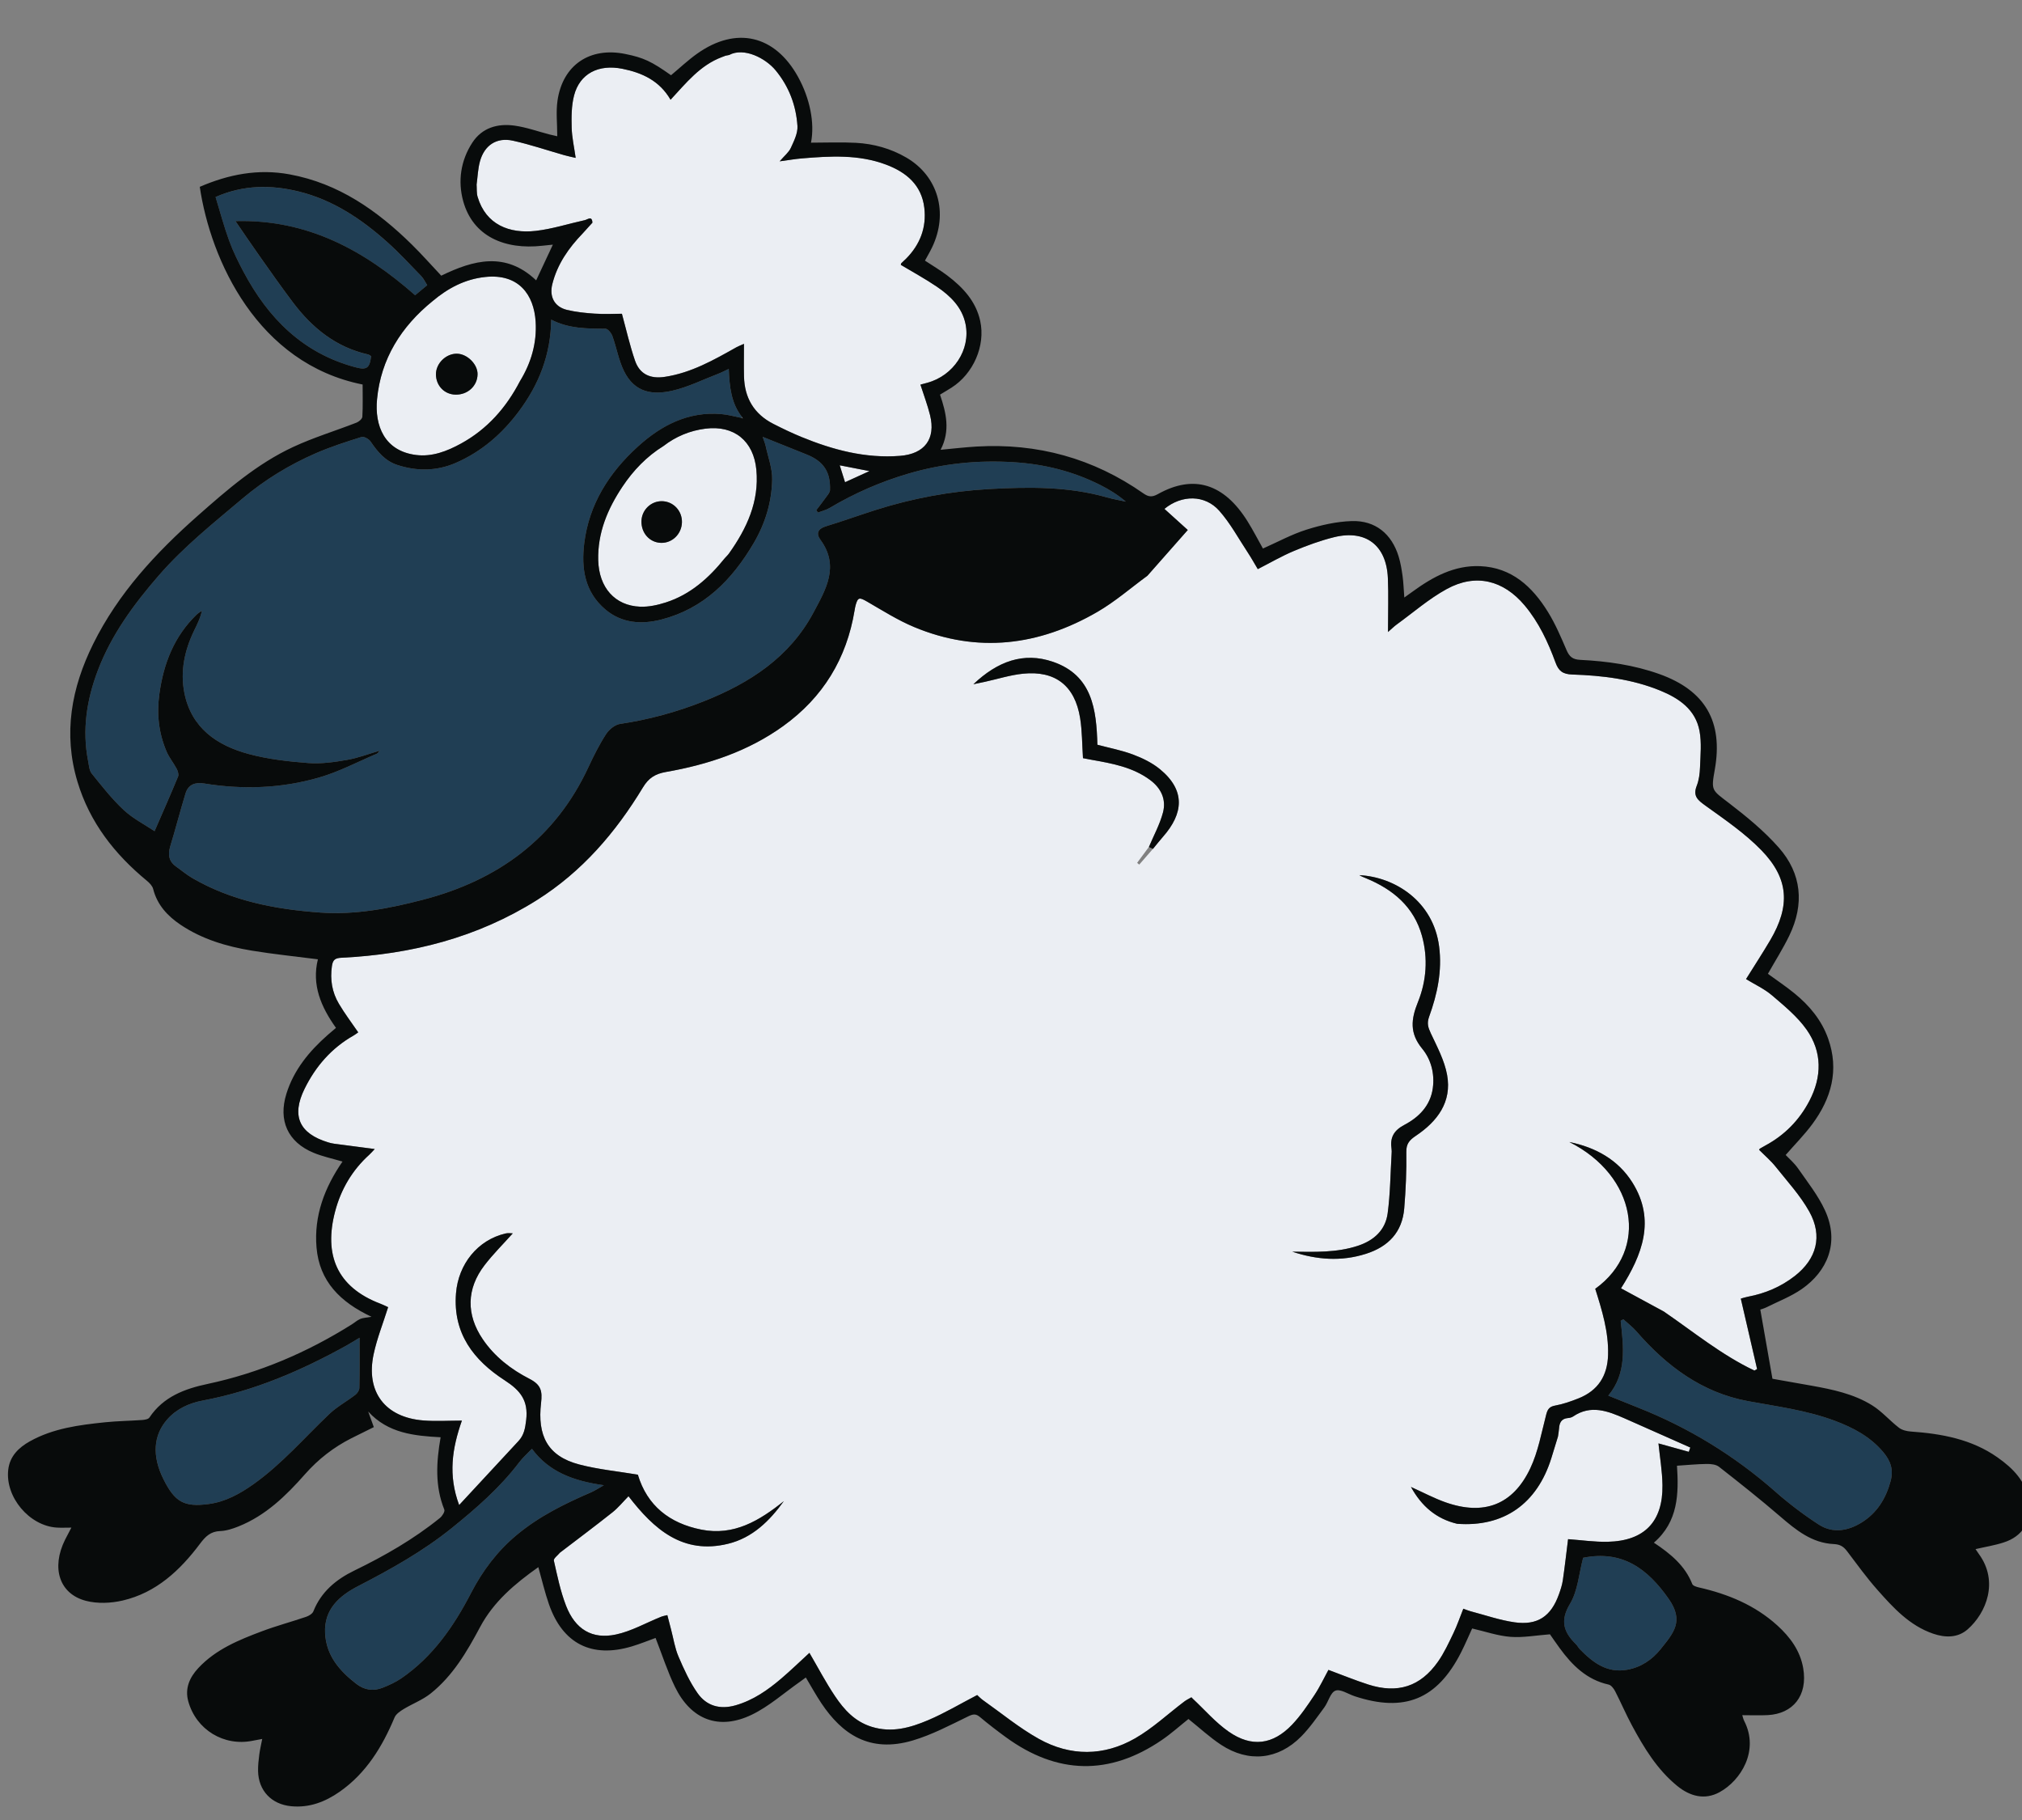 <?xml version="1.0" encoding="UTF-8" standalone="no"?>
<!-- Generator: Adobe Illustrator 24.0.0, SVG Export Plug-In . SVG Version: 6.00 Build 0)  -->

<svg
   version="1.1"
   id="Layer_1"
   x="0px"
   y="0px"
   xml:space="preserve"
   sodipodi:docname="sheep.svg"
   width="200"
   height="180"
   inkscape:version="1.2.2 (b0a8486541, 2022-12-01, custom)"
   xmlns:inkscape="http://www.inkscape.org/namespaces/inkscape"
   xmlns:sodipodi="http://sodipodi.sourceforge.net/DTD/sodipodi-0.dtd"
   xmlns="http://www.w3.org/2000/svg"
   xmlns:svg="http://www.w3.org/2000/svg"><rect width="100%" height="100%" fill="#808080" stroke="none"/><defs
   id="defs29" /><sodipodi:namedview
   id="namedview27"
   pagecolor="#505050"
   bordercolor="#eeeeee"
   borderopacity="1"
   inkscape:showpageshadow="0"
   inkscape:pageopacity="0"
   inkscape:pagecheckerboard="0"
   inkscape:deskcolor="#505050"
   showgrid="false"
   inkscape:zoom="1.5733333"
   inkscape:cx="150"
   inkscape:cy="75.317797"
   inkscape:window-width="1848"
   inkscape:window-height="1136"
   inkscape:window-x="72"
   inkscape:window-y="27"
   inkscape:window-maximized="1"
   inkscape:current-layer="Layer_1" />
	<style
   type="text/css"
   id="style18">
	.st0{fill:#203E54;}
	.st1{fill:#EBEEF3;}
	.st2{fill:#080B0B;}
</style>
	
	
	<g
   id="g192"
   transform="matrix(0.18,0,0,0.18,-16.229,-47.712)"><path
     class="st0"
     d="m 647.38,519.03 c -19.84,-1.26 -39.07,0.7 -57.99,6.25 -15.19,4.46 -29.65,10.73 -43.28,18.86 -1.96,1.17 -4.29,1.71 -6.44,2.54 l -0.95,-1.27 c 1.94,-2.58 3.93,-5.12 5.81,-7.74 0.72,-1.01 1.68,-2.17 1.73,-3.29 0.39,-10.02 -3.58,-15.91 -12.9,-19.62 -7.64,-3.04 -15.26,-6.12 -24.08,-9.66 0.8,2.45 1.35,3.72 1.64,5.05 1.31,6.11 3.69,12.26 3.57,18.35 -0.24,12.4 -3.78,24.14 -10.16,34.99 -11.87,20.19 -27.48,36.05 -50.8,42 -10.64,2.72 -21.57,2.17 -30.71,-5.56 -11.44,-9.67 -13.28,-22.74 -11.61,-36.35 2.63,-21.43 13.65,-38.74 29.29,-52.99 12.88,-11.73 27.75,-19.53 45.97,-18.02 3.77,0.31 7.47,1.4 11.2,2.13 l 0.35,-0.35 c -6.13,-7.63 -7,-16.83 -7.4,-26.58 -2.3,1.07 -4.04,2 -5.87,2.7 -8.33,3.2 -16.47,7.29 -25.1,9.26 -10.65,2.43 -20.68,1.3 -26.62,-10.81 -2.94,-6 -4.07,-12.88 -6.37,-19.23 -0.59,-1.64 -2.48,-3.99 -3.79,-4 -10.12,-0.06 -20.18,-0.02 -29.81,-4.99 -0.3,19.31 -6.7,35.53 -17.79,50.39 -9.3,12.46 -20.59,22.19 -34.7,28.33 -10.33,4.49 -21.25,4.67 -32.08,1.12 -6.72,-2.2 -10.88,-7.24 -14.68,-12.87 -0.94,-1.39 -3.66,-2.91 -4.97,-2.5 -8.53,2.68 -17.09,5.42 -25.27,8.99 -14.5,6.32 -27.92,14.49 -40.09,24.77 -15.99,13.49 -32.35,26.49 -46.15,42.42 -13.69,15.8 -25.95,32.43 -33.42,52.11 -6.1,16.07 -8.7,32.64 -5.33,49.77 0.46,2.35 0.6,5.15 1.98,6.86 5.58,6.92 11.11,14.02 17.59,20.04 5.1,4.74 11.56,8.01 16.95,11.62 4.61,-10.63 8.89,-20.28 12.91,-30.02 0.47,-1.14 -0.11,-3.01 -0.76,-4.25 -1.7,-3.21 -4.11,-6.08 -5.52,-9.39 -4.33,-10.12 -5.52,-20.57 -4.01,-31.62 2.3,-16.83 8.14,-31.74 20.49,-43.72 0.85,-0.82 1.92,-1.41 2.89,-2.11 -0.86,4.17 -2.68,7.6 -4.36,11.1 -5.17,10.75 -7.58,22.14 -5.3,33.88 3.76,19.35 17.83,28.98 35.36,33.73 10.62,2.87 21.79,4.12 32.8,4.97 7,0.54 14.24,-0.51 21.22,-1.72 6.1,-1.06 12,-3.33 17.98,-5.07 -0.53,0.59 -0.97,1.41 -1.63,1.69 -10.51,4.47 -20.74,9.9 -31.64,13.05 -20.64,5.96 -41.86,6.74 -63.14,3.29 -4.92,-0.8 -8.76,0.5 -10.29,5.48 -2.94,9.64 -5.44,19.42 -8.39,29.06 -1.45,4.75 -0.68,8.44 3.47,11.31 2.87,1.98 5.55,4.28 8.54,6.03 21.77,12.69 45.82,17.28 70.49,19.03 19.23,1.37 38.04,-2.27 56.54,-7.09 41.1,-10.72 72.59,-33.59 90.83,-72.93 2.87,-6.18 5.94,-12.33 9.64,-18.03 1.64,-2.53 4.86,-5.17 7.69,-5.6 15.85,-2.36 31.18,-6.56 46.01,-12.43 25.14,-9.96 47.11,-24.11 60.29,-48.8 6.76,-12.66 14.45,-25.43 3.78,-39.98 -2.46,-3.35 -1.44,-6.02 3.02,-7.37 9.05,-2.74 17.96,-5.97 26.97,-8.85 20.49,-6.55 41.59,-10.45 62.96,-11.63 21.54,-1.19 43.24,-1.46 64.39,4.57 3.45,0.98 7.01,1.58 10.52,2.36 -4.44,-3.77 -9.2,-6.71 -14.19,-9.21 -14.87,-7.45 -30.5,-11.38 -47.28,-12.45 z M 299.19,677.32 c -0.07,0.05 -0.16,0.08 -0.25,0.11 l 0.33,-0.36 c -0.03,0.09 -0.03,0.21 -0.08,0.25 z m 83.29,383.78 c -2.47,2.6 -5.01,4.82 -7.01,7.45 -10.55,13.88 -23.57,25.22 -37.03,36.09 -15.84,12.78 -33.48,22.63 -51.53,31.93 -10.17,5.25 -18.73,12.65 -18.1,25.76 0.59,12.33 7.87,20.74 17.13,27.9 4.52,3.5 9.39,4.19 14.54,2.14 3.52,-1.4 7.07,-2.99 10.18,-5.13 17.31,-11.88 28.89,-28.61 38.35,-46.89 6.36,-12.29 14.46,-23.03 25.08,-31.89 12.27,-10.24 26.41,-17.2 40.94,-23.48 1.98,-0.86 3.8,-2.09 6.98,-3.87 -16.63,-2.31 -30.18,-7.3 -39.53,-20.01 z m 742.5,1.78 c -7.11,-8.44 -16.42,-13.35 -26.46,-17.12 -15.45,-5.81 -31.73,-7.87 -47.86,-10.85 -25.23,-4.66 -44.76,-19.28 -61.29,-38.33 -2.12,-2.45 -4.78,-4.44 -7.19,-6.64 -0.48,0.27 -0.96,0.54 -1.44,0.81 1.53,14.33 3.49,28.74 -6.82,41.14 5.89,2.37 11.25,4.56 16.63,6.69 27.81,11.01 52.86,26.43 75.34,46.21 7.43,6.54 15.4,12.6 23.71,17.96 7.71,4.98 16.06,3.5 23.57,-1.17 8.43,-5.24 13.28,-13.11 15.89,-22.7 1.74,-6.38 -0.06,-11.22 -4.08,-16 z m -839.53,-31.45 c 1.08,-0.83 2.16,-2.46 2.19,-3.75 0.19,-8.86 0.1,-17.73 0.1,-27.59 -2.38,1.43 -4.68,2.89 -7.06,4.21 -24.9,13.83 -50.79,25 -79.02,30.28 -7.33,1.37 -14.32,4.44 -19.49,10.26 -7.84,8.82 -8.52,20.27 -2.17,33 6.21,12.43 11.25,15.41 24.79,13.62 9.23,-1.23 17.22,-5.62 24.76,-10.98 15.54,-11.05 27.89,-25.49 41.59,-38.5 4.26,-4.04 9.61,-6.93 14.31,-10.55 z M 223.98,414.41 c 13.56,25.52 32.58,44.72 61.4,52.43 6.25,1.67 7.93,0.6 8.7,-6.08 -0.52,-0.3 -1.06,-0.78 -1.67,-0.92 -17.59,-3.96 -30.66,-14.51 -41.23,-28.53 -6.39,-8.48 -12.48,-17.19 -18.62,-25.85 -4.24,-5.99 -8.34,-12.09 -13.02,-18.89 39.71,-1.06 70.74,16.12 98.73,40.73 2.25,-1.87 4.26,-3.54 6.64,-5.51 -1.15,-1.78 -1.97,-3.63 -3.29,-5 -6.12,-6.32 -12.11,-12.8 -18.65,-18.66 -14.13,-12.66 -29.73,-23.11 -48.41,-27.76 -15.35,-3.82 -30.67,-3.77 -45.95,2.97 2.52,8.2 4.63,16.22 7.46,23.98 2.16,5.87 4.97,11.55 7.91,17.09 z m 736.12,706.58 c -2.31,8.69 -2.89,18.11 -7.2,25.27 -5.66,9.42 -3.48,15.65 3.27,22.24 0.82,0.8 1.33,1.92 2.13,2.74 7.16,7.32 14.98,13.28 26.11,11.25 7.51,-1.37 13.58,-5.46 18.26,-11.29 7.21,-8.98 13,-15.43 4.44,-27.64 -11.59,-16.58 -25.46,-26.87 -47.01,-22.57 z"
     id="path20" /><path
     class="st1"
     d="m 1065.97,906.2 c -2.72,-3.42 -6.12,-6.3 -9.16,-9.36 0.24,-0.39 0.29,-0.58 0.41,-0.66 1,-0.59 2,-1.17 3.02,-1.72 10.57,-5.69 18.65,-13.92 24.18,-24.5 6.95,-13.29 7.11,-26.93 -1.54,-39.2 -5.07,-7.18 -12.23,-13.02 -19,-18.81 -4.18,-3.58 -9.4,-5.95 -14.26,-8.93 4.56,-7.31 9.1,-14.26 13.31,-21.4 11.09,-18.83 10.26,-33.84 -4.89,-49.42 -9.05,-9.31 -20.06,-16.82 -30.68,-24.45 -4.24,-3.05 -7.06,-5.25 -4.84,-10.91 1.25,-3.18 1.7,-6.82 1.82,-10.28 0.24,-6.62 0.93,-13.43 -0.27,-19.84 -2.2,-11.81 -11.21,-17.97 -21.62,-22.23 -15.45,-6.32 -31.81,-8.29 -48.27,-8.82 -5.32,-0.17 -7.57,-1.99 -9.24,-6.56 -4.13,-11.27 -9.17,-22.11 -16.99,-31.42 -11.68,-13.9 -26.89,-17.7 -42.8,-8.99 -9.81,5.37 -18.43,12.92 -27.55,19.53 -1.36,0.99 -2.56,2.2 -4.73,4.08 0,-10.82 0.35,-20.3 -0.07,-29.74 -0.8,-17.95 -12.19,-26.64 -29.55,-22.36 -7.53,1.86 -14.91,4.57 -22.08,7.57 -6.68,2.79 -12.99,6.49 -19.85,9.98 -1.91,-3.18 -3.59,-6.22 -5.49,-9.11 -5.11,-7.74 -9.58,-16.06 -15.67,-22.95 -7.9,-8.92 -20.67,-8.84 -30.14,-1.04 4,3.62 7.99,7.23 12.83,11.6 -7.73,8.75 -14.95,16.95 -22.18,25.14 -9.11,6.66 -17.72,14.19 -27.42,19.82 -32.15,18.65 -65.92,22.93 -100.84,8.33 -8.96,-3.75 -17.3,-9.04 -25.75,-13.93 -4.21,-2.44 -5.07,-2.47 -6.29,1.83 -0.27,0.95 -0.44,1.94 -0.6,2.93 -4.37,26.58 -17.35,47.86 -39.25,63.62 -19.31,13.9 -41.3,21.18 -64.41,25.21 -5.94,1.04 -9.53,3.33 -12.63,8.45 -15,24.77 -33.49,46.34 -58.3,61.96 -32.8,20.64 -68.97,29.78 -107.26,31.66 -3.53,0.17 -4.85,0.99 -5.37,4.6 -1.08,7.41 0.07,14.32 3.8,20.64 3.19,5.4 7.01,10.42 10.65,15.76 -0.66,0.46 -1.55,1.18 -2.54,1.74 -12.13,6.88 -20.86,16.94 -26.95,29.3 -7.3,14.85 -2.94,24.55 12.9,29.38 1.1,0.34 2.24,0.62 3.38,0.77 7.28,0.98 14.56,1.91 22.28,2.92 -1.18,1.24 -2.02,2.25 -2.99,3.13 -9.4,8.5 -15.6,19.07 -18.78,31.18 -6.21,23.64 0.78,41.52 24.95,50.7 1.83,0.69 3.57,1.6 4.19,1.88 -2.79,8.89 -6.15,17.22 -7.98,25.88 -4.38,20.65 6.3,34.69 27.3,36.36 6.86,0.55 13.79,0.09 21.21,0.09 -5.38,15.35 -7.64,29.9 -1.51,46.39 11.44,-12.33 22.07,-23.75 32.65,-35.21 2.99,-3.24 3.65,-6.92 4.19,-11.5 1.26,-10.74 -3.16,-16.24 -11.81,-21.83 -16.94,-10.96 -28.53,-25.67 -26.75,-47.8 1.28,-15.93 11.85,-29.34 27.33,-32.9 1.41,-0.32 2.95,-0.04 3.87,-0.04 -5.22,5.84 -10.78,11.35 -15.51,17.49 -9.98,12.98 -10.14,27.2 -1,40.67 6.52,9.62 15.59,16.6 25.64,21.75 6.41,3.28 7.18,6.68 6.41,13.31 -2.07,17.78 3.45,29.19 20.98,33.77 10.5,2.75 21.45,3.79 32.21,5.6 5.08,17.02 17.39,26.7 34.81,30.18 18.02,3.6 32.06,-4.98 45.41,-15.63 -7.85,10.87 -17.23,20.12 -30.59,23.4 -24.89,6.12 -40.78,-7.91 -54.77,-26.11 -2.98,3.03 -5.62,6.31 -8.83,8.86 -9.49,7.54 -19.21,14.79 -28.85,22.16 -1.18,1.46 -3.6,3.2 -3.34,4.34 1.88,8.37 3.62,16.88 6.71,24.83 5.01,12.9 14.25,18.57 27.36,15.8 8.57,-1.81 16.55,-6.42 24.81,-9.73 1.11,-0.44 2.32,-0.63 3.48,-0.93 0.69,2.66 1.38,5.32 2.07,7.98 0.93,0.68 1.85,1.36 2.77,2.05 -0.92,-0.69 -1.84,-1.37 -2.77,-2.05 1.31,4.95 2.07,10.15 4.07,14.81 2.99,6.96 6.18,14.03 10.53,20.17 4.92,6.93 12.26,9.05 20.82,6.6 9.71,-2.78 17.69,-8.37 25.18,-14.76 5.27,-4.5 10.25,-9.33 15.41,-14.07 4.77,8.16 8.99,16.26 14.06,23.79 5.01,7.45 10.87,13.98 20.2,16.86 11.07,3.41 21.18,0.49 30.97,-3.66 9.11,-3.86 17.69,-9 26.96,-13.81 0.76,0.68 1.89,1.9 3.22,2.84 10.16,7.18 19.85,15.21 30.66,21.24 17.32,9.66 35.68,9.59 52.88,-0.27 9.69,-5.55 18.04,-13.44 27.03,-20.23 1.21,-0.91 2.61,-1.56 3.92,-2.34 0.25,0.26 0.5,0.52 0.76,0.79 6.52,6.08 12.45,13.01 19.69,18.06 12.6,8.81 24.31,7.29 34.89,-3.81 4.66,-4.88 8.51,-10.61 12.27,-16.26 2.99,-4.49 5.28,-9.44 7.69,-13.83 7.54,2.79 14.59,5.69 21.82,8.02 16.18,5.21 28.76,1.18 38.4,-12.56 3.4,-4.84 5.92,-10.34 8.5,-15.71 2.05,-4.27 3.58,-8.8 5.4,-13.36 1.61,0.57 2.82,1.1 4.09,1.43 8,2.09 15.9,4.87 24.03,6.03 12.72,1.81 20.11,-3.28 24.43,-15.4 0.89,-2.49 1.76,-5.04 2.13,-7.64 1.11,-7.64 1.98,-15.31 2.89,-22.64 7.36,0.52 14.62,1.61 21.86,1.44 20.06,-0.46 30.29,-11.04 30.01,-31.08 -0.11,-7.84 -1.47,-15.66 -2.2,-22.97 5.37,1.49 11.02,3.06 16.67,4.63 0.27,-0.8 0.54,-1.59 0.81,-2.39 -10.67,-4.73 -21.34,-9.47 -32.01,-14.2 -1.34,-0.59 -2.68,-1.19 -4.02,-1.78 -9.32,-4.09 -18.64,-7.68 -28.38,-1.07 -0.78,0.53 -1.87,0.78 -2.83,0.86 -3.57,0.3 -4.68,2.55 -4.88,5.71 -0.09,1.49 -0.38,2.96 -0.59,4.44 -1.21,3.93 -2.4,7.87 -3.62,11.8 -7.85,25.22 -26.24,38.05 -51.78,36.15 -11.5,-2.74 -19.55,-9.65 -25.38,-20.24 6.75,3.04 12.63,6.19 18.85,8.39 21.15,7.51 37.21,1.51 46.73,-18.66 4.32,-9.15 6.14,-19.52 8.72,-29.43 0.78,-2.97 1.69,-4.44 4.95,-5.02 4.37,-0.79 8.66,-2.3 12.8,-3.95 10.75,-4.27 15.94,-12.4 16.26,-23.92 0.35,-12.66 -3.34,-24.52 -7.05,-36.29 29.92,-21.54 22.49,-62.24 -14.23,-80.64 14.35,2.9 26.76,9.71 34.59,22.16 13.05,20.74 5.34,39.99 -6.21,58.22 7.82,4.24 15.68,8.49 23.53,12.75 16.34,11.2 31.74,23.88 49.77,32.43 0.5,-0.27 0.99,-0.55 1.49,-0.82 -2.97,-12.82 -5.93,-25.64 -8.95,-38.7 1.05,-0.29 2.46,-0.78 3.9,-1.05 9.48,-1.77 18.15,-5.45 25.74,-11.37 12.05,-9.39 15.46,-21.97 8.01,-35.37 -4.94,-8.85 -12.04,-16.56 -18.43,-24.58 z M 729.28,724.75 c -1.92,2.18 -3.71,4.48 -5.56,6.72 -2.51,2.89 -5.02,5.77 -7.54,8.66 -0.38,-0.33 -0.77,-0.65 -1.15,-0.98 2.15,-2.9 4.29,-5.79 6.44,-8.69 2.65,-6.31 6.02,-12.43 7.75,-18.98 1.89,-7.15 -1.02,-13.37 -7.1,-17.87 -9.55,-7.07 -20.84,-9.08 -32.14,-11.08 -1.63,-0.29 -3.25,-0.62 -4.72,-0.9 -0.5,-7.5 -0.43,-14.84 -1.57,-21.99 -2.85,-17.81 -13.6,-26.22 -31.39,-24.42 -7.02,0.71 -13.9,2.92 -20.84,4.44 -1.71,0.37 -3.42,0.72 -6.42,1.35 13.22,-12.52 27.52,-17.89 43.74,-12.32 21.63,7.43 23.89,26.31 24.39,45.57 6.62,1.77 13.33,3.03 19.63,5.4 5.21,1.96 10.49,4.53 14.75,8.03 14.27,11.73 12.84,24.44 1.73,37.06 z m 138.94,164.36 c -3.49,2.34 -5.37,4.34 -5.29,8.98 0.16,10.3 -0.29,20.64 -1.14,30.91 -1.08,13.07 -8.7,21.03 -21.01,24.96 -13.67,4.36 -27.12,3.28 -40.49,-1.16 12.19,0.13 24.32,0.64 36.14,-3.28 8.8,-2.92 15.03,-8.63 16.25,-17.78 1.45,-10.83 1.52,-21.85 2.17,-32.78 0.05,-0.83 0.11,-1.68 -0.02,-2.5 -0.95,-6.21 1.04,-10.19 7.06,-13.35 7.93,-4.17 14.28,-10.5 15.6,-20.16 1.1,-7.99 -0.98,-15.79 -5.79,-21.64 -7.03,-8.54 -6.21,-16.2 -2.37,-25.69 4.68,-11.56 5.58,-24.07 2.22,-36.29 -4.4,-16.02 -15.92,-25.58 -30.75,-31.71 -1.25,-0.52 -2.51,-0.99 -3.67,-1.71 19.6,1.03 40.61,14.37 43.82,39.13 1.74,13.44 -0.97,26.2 -5.48,38.63 -1.31,3.61 -0.59,5.9 0.9,9.09 3.48,7.44 7.54,15 8.98,22.94 2.71,14.89 -5.35,25.51 -17.13,33.41 z M 318.74,515.05 c 8.85,1.13 17.03,-2.03 24.73,-6.26 14.49,-7.94 24.88,-19.78 32.42,-34.3 6.15,-10.02 9.34,-21.03 8.62,-32.64 -0.93,-14.91 -9.32,-26.53 -27.7,-24.6 -11.15,1.17 -20.51,6.16 -28.92,13.25 -17.25,13.98 -28.44,31.69 -30.54,53.93 -1.39,14.59 4.1,28.42 21.39,30.62 z m 22.57,-55.64 c 5.64,0.12 11.32,5.79 11.28,11.24 -0.05,6.43 -5.36,11.37 -12.09,11.25 -6.16,-0.11 -10.81,-4.96 -10.78,-11.25 0.03,-5.99 5.58,-11.37 11.59,-11.24 z m 136.55,41.17 c -8.51,1.07 -16.29,4.27 -23.13,9.56 -9.2,5.7 -16.53,13.34 -22.49,22.26 -8.17,12.23 -13.74,25.41 -13.35,40.48 0.39,15 9.16,24.99 23.06,25.53 4.68,0.18 9.6,-0.9 14.11,-2.35 13.54,-4.35 23.68,-13.48 32.43,-24.35 0.77,-0.85 1.62,-1.64 2.28,-2.57 9.78,-13.73 16.62,-28.51 15.03,-45.88 -1.46,-15.94 -12.26,-24.65 -27.94,-22.68 z m -24.5,62.76 c -6.24,-0.19 -10.9,-5.42 -10.71,-12.01 0.18,-6.08 5.23,-10.96 11.25,-10.88 6.25,0.08 11.16,5.29 10.99,11.64 -0.17,6.4 -5.34,11.44 -11.53,11.25 z M 384.54,391.93 c 9.11,-1.03 18,-3.93 27,-5.91 1.54,-0.34 3.97,-2.58 4.16,1.4 -1.79,1.97 -3.58,3.94 -5.36,5.91 -7.71,8 -13.93,16.89 -16.68,27.86 -1.72,6.89 1.16,12.45 8.01,14.11 4.96,1.2 10.13,1.73 15.25,2.07 5.06,0.34 10.17,0.07 14.99,0.07 2.35,8.57 4.31,17.33 7.21,25.77 2.57,7.47 8.41,10.09 16.31,8.9 14.49,-2.17 26.92,-9.25 39.39,-16.26 1.04,-0.59 2.18,-0.99 4.16,-1.88 0,6.6 -0.11,12.25 0.02,17.89 0.27,11.83 5.53,20.7 16.16,26.1 5.02,2.55 10.11,5 15.32,7.14 17.37,7.13 35.22,11.9 54.28,10.41 13.48,-1.05 19.74,-9.28 16.47,-22.42 -1.38,-5.55 -3.43,-10.94 -5.28,-16.72 1.28,-0.34 2.53,-0.67 3.77,-1.01 14.42,-3.9 23.91,-18.19 21.01,-32.31 -1.89,-9.2 -8.32,-15.43 -15.73,-20.47 -6.38,-4.34 -13.2,-8.03 -19.83,-12.01 0.1,-0.33 0.1,-0.72 0.3,-0.93 0.81,-0.83 1.71,-1.57 2.53,-2.39 7.72,-7.78 11.38,-17.18 10.08,-28.06 -1.5,-12.54 -9.91,-19.51 -20.97,-23.68 -15.08,-5.69 -30.74,-4.74 -46.38,-3.43 -3.66,0.31 -7.3,0.95 -12.13,1.6 2.66,-3.11 5.03,-4.95 6.13,-7.37 1.74,-3.81 3.89,-8.08 3.64,-12.02 -0.73,-11.31 -4.65,-21.69 -12,-30.6 -5.46,-6.61 -17.34,-12.84 -25.58,-8.42 -0.64,0.12 -1.28,0.25 -1.92,0.37 -0.68,0.26 -1.35,0.52 -2.03,0.77 -11.97,4.47 -19.65,14.22 -28.2,23.44 -6.07,-10.47 -15.58,-14.84 -26.5,-17.02 -13.09,-2.62 -23.4,2.65 -26.52,14.66 -1.47,5.65 -1.47,11.8 -1.32,17.7 0.14,5.37 1.37,10.72 2.2,16.61 -2.3,-0.54 -4.35,-0.95 -6.35,-1.52 -9.38,-2.67 -18.64,-5.85 -28.15,-7.94 -8.94,-1.97 -15.66,2.5 -18.1,11.36 -1.13,4.11 -1.26,8.49 -1.84,12.74 0.16,2.26 -0.08,4.63 0.55,6.76 4.53,15.35 17.48,20.37 31.93,18.73 z m 183.4,131.98 c -5.98,-1.17 -10.8,-2.1 -16.34,-3.18 1.09,3.46 1.94,6.17 2.92,9.3 4.43,-2.02 8.44,-3.85 13.42,-6.12 z"
     id="path22" /><path
     class="st2"
     d="m 1205.11,1090.31 c -1.48,-11.24 -8.75,-18.47 -17.31,-24.49 -14.21,-10.01 -30.66,-13 -47.61,-14.2 -2.24,-0.16 -4.82,-0.76 -6.53,-2.08 -5.07,-3.91 -9.35,-8.96 -14.72,-12.31 -10.12,-6.31 -21.76,-8.73 -33.38,-10.81 -7.59,-1.35 -15.17,-2.69 -21.42,-3.79 -2.36,-13.43 -4.46,-25.47 -6.67,-38.02 0.73,-0.26 2.16,-0.63 3.44,-1.27 6.51,-3.26 13.46,-5.91 19.38,-10.03 13.84,-9.62 20.95,-25.35 12.72,-43.23 -3.76,-8.17 -9.53,-15.44 -14.71,-22.9 -2.21,-3.18 -5.27,-5.77 -6.89,-7.51 5.15,-5.91 10.33,-11.12 14.65,-16.97 10.45,-14.13 14.81,-29.66 8.72,-46.91 -3.59,-10.17 -10.29,-18.2 -18.53,-24.92 -4.72,-3.85 -9.81,-7.24 -14.6,-10.74 4.01,-7.1 8.3,-13.84 11.76,-21 8.33,-17.24 6.87,-34.01 -5.78,-48.35 -8.06,-9.13 -17.7,-17.04 -27.41,-24.49 -9.42,-7.23 -9.86,-6.66 -7.77,-18.33 4.7,-26.36 -5.2,-43.49 -30.4,-52.51 -14.06,-5.03 -28.7,-7.08 -43.5,-7.82 -4.21,-0.21 -5.99,-1.74 -7.55,-5.36 -3.07,-7.15 -6.16,-14.41 -10.24,-21 -8.56,-13.84 -19.9,-24.42 -37.26,-25.13 -14.16,-0.58 -26.02,5.9 -37.1,13.98 -1.38,1 -2.77,1.98 -4.55,3.25 -0.35,-4.55 -0.46,-8.22 -0.96,-11.83 -0.5,-3.6 -1.1,-7.24 -2.16,-10.71 -3.8,-12.42 -12.8,-19.87 -25.76,-19.46 -8.32,0.26 -16.8,2.17 -24.79,4.69 -8.17,2.57 -15.84,6.77 -24.02,10.4 -2.75,-4.89 -5.4,-10.05 -8.45,-14.94 -12.98,-20.82 -29.66,-25.95 -49.29,-14.96 -3.14,1.76 -5.12,1.58 -7.92,-0.38 -27.58,-19.32 -58.27,-27.74 -91.84,-25.75 -6.35,0.38 -12.67,1.13 -19.62,1.77 5.47,-10.5 3.02,-20.46 -0.33,-30.3 2.33,-1.41 4.34,-2.58 6.29,-3.82 11.99,-7.61 18.79,-22.96 15.8,-36.68 -2.36,-10.81 -9.52,-18.47 -18.04,-24.92 -3.93,-2.97 -8.19,-5.48 -12.32,-8.21 1.4,-2.59 2.76,-4.88 3.91,-7.27 9.1,-19.01 3.3,-39.25 -14.23,-49.4 -8.48,-4.92 -17.78,-7.51 -27.49,-8.05 -8.2,-0.45 -16.45,-0.09 -24.81,-0.09 2.13,-10.95 -0.65,-24.46 -7.13,-36.18 -12.68,-22.92 -33.93,-27.92 -55.33,-12.8 -5.1,3.6 -9.68,7.95 -14.46,11.93 -10.83,-7.67 -15.11,-9.65 -25.14,-11.69 -19.45,-3.96 -34.35,6.01 -37.23,25.55 -0.92,6.29 -0.14,12.83 -0.14,19.66 -1.78,-0.41 -3.04,-0.66 -4.28,-0.99 -6.41,-1.66 -12.72,-3.95 -19.23,-4.85 -9.27,-1.29 -17.83,1.14 -23.2,9.4 -6.38,9.82 -8.01,21.15 -4.98,32.12 5.35,19.35 22.81,26.82 43.53,24.47 1.83,-0.21 3.67,-0.38 5.74,-0.59 -3.27,7 -6.24,13.35 -9.18,19.62 -16.73,-15.88 -34.34,-11.25 -52.16,-2.57 -5.37,-5.71 -10.54,-11.57 -16.09,-17.04 -19.04,-18.72 -40.26,-33.67 -67.26,-38.63 -17.31,-3.19 -33.57,0.04 -49.34,6.85 6,40.41 31.75,97.1 89.49,108.62 0,6.19 0.18,11.97 -0.15,17.71 -0.07,1.15 -1.84,2.7 -3.17,3.22 -11.59,4.52 -23.58,8.15 -34.84,13.38 -19.83,9.21 -36.26,23.5 -52.48,37.83 -22.95,20.28 -43.62,42.54 -57.39,70.33 -12,24.22 -16.64,49.33 -8.64,75.85 6.72,22.3 20.38,39.72 38.1,54.33 1.45,1.19 3.04,2.82 3.47,4.53 2.23,8.81 7.96,14.9 15.13,19.71 11.79,7.9 25.18,11.87 39,14.15 11.96,1.97 24.05,3.19 36.39,4.78 -3.49,14.12 1.76,26.22 9.94,37.68 -1.6,1.36 -3.11,2.62 -4.59,3.92 -10.12,8.94 -18.54,19.09 -22.65,32.25 -4.59,14.73 0.75,26.59 14.94,32.46 4.95,2.05 10.28,3.16 15.88,4.82 -9.82,14.26 -15.76,29.75 -14.27,47.23 1.58,18.56 13.02,30 30.2,38.05 -3.07,0.56 -4.77,0.58 -6.2,1.2 -1.65,0.71 -3.04,2 -4.59,2.97 -24.58,15.44 -50.87,26.7 -79.34,32.75 -12.58,2.67 -24.28,7.02 -31.91,18.46 -0.61,0.92 -2.56,1.23 -3.93,1.33 -6.81,0.49 -13.65,0.56 -20.44,1.26 -14.25,1.48 -28.48,3.3 -41.29,10.45 -6.18,3.45 -11.05,8.17 -11.91,15.63 -1.74,15.02 11.6,30.84 26.67,31.78 2.42,0.15 4.85,0.02 8.02,0.02 -1.38,2.65 -2.47,4.66 -3.49,6.7 -7.65,15.42 -3.18,29.71 11.51,33.53 6.32,1.64 13.72,1.33 20.16,-0.17 18.42,-4.28 31.54,-16.57 42.53,-31.23 2.96,-3.95 5.76,-6.75 11.05,-6.94 3.39,-0.12 6.86,-1.26 10.06,-2.54 14.96,-5.98 26.18,-16.9 36.56,-28.69 7.28,-8.26 15.72,-14.81 25.47,-19.76 4.1,-2.08 8.24,-4.08 12.35,-6.12 -1.13,-3.12 -2.11,-5.84 -3.1,-8.57 10.86,11.94 25.24,13.36 39.81,14.14 -2.41,13.74 -3.16,26.87 2.03,39.77 0.42,1.06 -1.13,3.52 -2.4,4.55 -14.43,11.7 -30.42,20.84 -47.09,28.94 -9.91,4.82 -18.2,11.61 -22.47,22.39 -0.53,1.33 -2.45,2.48 -3.97,3 -8.01,2.73 -16.23,4.92 -24.15,7.89 -12.8,4.8 -25.51,9.97 -35.12,20.29 -4.75,5.1 -7.46,11.13 -5.51,18.22 4.31,15.65 19.59,24.92 35.38,21.7 1.71,-0.35 3.43,-0.65 5.26,-0.99 -0.61,3.17 -1.26,5.89 -1.62,8.65 -0.38,2.97 -0.71,5.97 -0.66,8.95 0.21,10.87 7.41,18.34 18.22,19.37 9.99,0.95 18.68,-2.41 26.64,-7.98 14.58,-10.21 23.39,-24.7 30.13,-40.77 0.79,-1.89 3.02,-3.42 4.91,-4.58 4.88,-2.97 10.43,-5.04 14.86,-8.55 12.24,-9.72 20,-22.99 27.23,-36.55 7.49,-14.06 19.21,-23.87 32.02,-32.94 2.01,7.12 3.56,13.88 5.83,20.38 7.56,21.72 23.51,29.77 45.58,23.16 4.65,-1.39 9.16,-3.25 13.01,-4.63 3.67,9.38 6.55,18.45 10.67,26.9 8.81,18.07 24.15,23.99 42.21,15.27 9.57,-4.62 17.78,-12.04 26.61,-18.2 1,-0.7 1.97,-1.44 3.08,-2.25 3.03,5.05 5.58,9.72 8.53,14.13 11.33,16.93 26.44,27.53 50.25,20.47 10.55,-3.13 20.5,-8.41 30.47,-13.25 2.74,-1.33 4.19,-1.5 6.47,0.41 4.58,3.85 9.35,7.51 14.19,11.04 28.26,20.6 56.95,21.19 85.66,1.6 5.3,-3.61 10.1,-7.95 14.69,-11.59 6.23,4.97 11.74,10.11 17.94,14.18 15.11,9.92 31.37,8.23 44.02,-4.58 4.75,-4.81 8.65,-10.5 12.69,-15.97 2.24,-3.04 3.33,-8.14 6.12,-9.21 2.72,-1.04 6.96,1.87 10.52,3.05 27.44,9.08 45.4,1.73 58.52,-24.07 2.24,-4.41 4.16,-8.98 6.08,-13.14 7.2,1.65 14.06,4.06 21.07,4.6 6.93,0.53 14,-0.82 21.68,-1.4 1.3,1.85 3.27,4.73 5.32,7.55 6.9,9.47 14.89,17.42 26.94,20.08 1.4,0.31 2.79,2.16 3.55,3.62 3.19,6.19 5.92,12.63 9.22,18.76 6.64,12.34 13.86,24.29 24.94,33.32 7.06,5.75 15.13,7.83 23.19,3.44 11.65,-6.34 22.04,-22.78 13.57,-39.21 -0.47,-0.9 -0.66,-1.95 -1.04,-3.12 5,0 9.5,0.19 13.98,-0.04 13.82,-0.71 22.12,-10.64 19.5,-25.82 -1.65,-9.58 -7.21,-17.09 -14.21,-23.44 -12.25,-11.12 -27.03,-17.23 -42.97,-20.86 -1.37,-0.31 -3.39,-0.9 -3.77,-1.89 -4,-10.13 -11.89,-16.62 -21.1,-22.74 13.43,-11.55 13.69,-26.98 12.7,-42.28 5.8,-0.38 11.05,-0.91 16.31,-0.97 2.28,-0.03 5.11,0.25 6.78,1.56 11.37,8.9 22.7,17.88 33.64,27.3 8.69,7.48 17.45,14.62 29.45,15.16 3.52,0.16 5.41,1.44 7.33,3.99 5.41,7.16 10.7,14.47 16.64,21.18 8.71,9.84 17.66,19.64 30.64,24.08 6.62,2.26 13.52,2.35 18.93,-2.4 10.33,-9.07 17.1,-26.31 6.26,-41.25 -0.72,-0.99 -1.38,-2.02 -1.93,-2.83 5.4,-1.25 10.5,-2.05 15.35,-3.62 10.59,-3.35 15.44,-11.54 14.02,-22.29 z m -917.47,-62.63 c -0.03,1.29 -1.11,2.92 -2.19,3.75 -4.7,3.62 -10.05,6.5 -14.31,10.55 -13.7,13.01 -26.05,27.45 -41.59,38.5 -7.54,5.36 -15.53,9.76 -24.76,10.98 -13.53,1.8 -18.58,-1.18 -24.79,-13.62 -6.36,-12.73 -5.67,-24.18 2.17,-33 5.18,-5.83 12.16,-8.89 19.49,-10.26 28.22,-5.28 54.11,-16.45 79.02,-30.28 2.38,-1.32 4.68,-2.79 7.06,-4.21 0,9.87 0.09,18.73 -0.1,27.59 z M 393.66,421.19 c 2.74,-10.97 8.96,-19.86 16.68,-27.86 1.79,-1.97 3.58,-3.94 5.36,-5.91 -0.19,-3.98 -2.63,-1.73 -4.16,-1.4 -9.01,1.98 -17.9,4.87 -27,5.91 -14.45,1.64 -27.4,-3.38 -31.93,-18.7 -0.63,-2.12 -0.39,-4.5 -0.55,-6.76 0.58,-4.26 0.71,-8.64 1.84,-12.74 2.44,-8.86 9.16,-13.33 18.1,-11.36 9.5,2.09 18.77,5.27 28.15,7.94 2,0.57 4.05,0.97 6.35,1.52 -0.83,-5.9 -2.06,-11.24 -2.2,-16.61 -0.15,-5.9 -0.15,-12.06 1.32,-17.7 3.12,-12.01 13.43,-17.28 26.52,-14.66 10.91,2.19 20.43,6.56 26.5,17.02 8.55,-9.21 16.23,-18.96 28.2,-23.44 0.68,-0.26 1.35,-0.52 2.03,-0.77 0.64,-0.12 1.28,-0.25 1.92,-0.37 8.24,-4.43 20.12,1.8 25.58,8.42 7.35,8.91 11.27,19.29 12,30.6 0.25,3.93 -1.9,8.21 -3.64,12.02 -1.11,2.42 -3.47,4.27 -6.13,7.37 4.84,-0.65 8.47,-1.29 12.13,-1.6 15.64,-1.31 31.3,-2.26 46.38,3.43 11.06,4.17 19.47,11.14 20.97,23.68 1.3,10.88 -2.35,20.28 -10.08,28.06 -0.82,0.82 -1.72,1.56 -2.53,2.39 -0.2,0.2 -0.2,0.6 -0.3,0.93 6.63,3.98 13.45,7.67 19.83,12.01 7.41,5.03 13.84,11.26 15.73,20.47 2.9,14.12 -6.59,28.4 -21.01,32.31 -1.24,0.34 -2.49,0.67 -3.77,1.01 1.85,5.78 3.9,11.16 5.28,16.72 3.27,13.14 -2.99,21.37 -16.47,22.42 -19.06,1.49 -36.91,-3.28 -54.28,-10.41 -5.21,-2.14 -10.3,-4.59 -15.32,-7.14 -10.63,-5.4 -15.89,-14.27 -16.16,-26.1 -0.13,-5.64 -0.02,-11.29 -0.02,-17.89 -1.98,0.89 -3.12,1.3 -4.16,1.88 -12.47,7.02 -24.9,14.09 -39.39,16.26 -7.9,1.19 -13.74,-1.43 -16.31,-8.9 -2.9,-8.44 -4.86,-17.2 -7.21,-25.77 -4.82,0 -9.92,0.27 -14.99,-0.07 -5.11,-0.34 -10.28,-0.87 -15.25,-2.07 -6.85,-1.69 -9.73,-7.25 -8.01,-14.14 z m 174.28,102.72 c -4.98,2.27 -8.98,4.1 -13.42,6.12 -0.98,-3.13 -1.83,-5.84 -2.92,-9.3 5.54,1.07 10.36,2.01 16.34,3.18 z m -77.17,45.24 c -0.66,0.93 -1.52,1.72 -2.28,2.57 -8.74,10.87 -18.88,20 -32.43,24.35 -4.51,1.45 -9.43,2.53 -14.11,2.35 -13.9,-0.53 -22.67,-10.53 -23.06,-25.53 -0.39,-15.07 5.18,-28.25 13.35,-40.48 5.96,-8.92 13.29,-16.56 22.49,-22.26 6.84,-5.29 14.62,-8.5 23.13,-9.56 15.67,-1.96 26.47,6.74 27.94,22.69 1.6,17.36 -5.25,32.14 -15.03,45.87 z M 356.81,417.25 c 18.38,-1.93 26.77,9.69 27.7,24.6 0.72,11.61 -2.47,22.62 -8.62,32.64 -7.54,14.52 -17.92,26.36 -32.42,34.3 -7.7,4.22 -15.89,7.38 -24.73,6.26 -17.29,-2.2 -22.78,-16.03 -21.39,-30.62 2.11,-22.24 13.29,-39.95 30.54,-53.93 8.42,-7.09 17.77,-12.08 28.92,-13.25 z m -71.43,49.58 c -28.82,-7.71 -47.84,-26.91 -61.4,-52.43 -2.94,-5.54 -5.75,-11.22 -7.9,-17.1 -2.83,-7.76 -4.95,-15.78 -7.46,-23.98 15.28,-6.74 30.6,-6.79 45.95,-2.97 18.67,4.65 34.27,15.1 48.41,27.76 6.54,5.86 12.53,12.35 18.65,18.66 1.32,1.36 2.14,3.21 3.29,5 -2.38,1.97 -4.39,3.64 -6.64,5.51 -27.99,-24.61 -59.02,-41.79 -98.73,-40.73 4.68,6.81 8.78,12.9 13.02,18.89 6.14,8.67 12.22,17.38 18.62,25.85 10.57,14.01 23.64,24.57 41.23,28.53 0.61,0.14 1.15,0.62 1.67,0.92 -0.78,6.69 -2.46,7.77 -8.71,6.09 z m -89.66,280.61 c -3,-1.75 -5.68,-4.04 -8.54,-6.03 -4.15,-2.87 -4.92,-6.57 -3.47,-11.31 2.95,-9.64 5.45,-19.42 8.39,-29.06 1.52,-4.98 5.36,-6.28 10.29,-5.48 21.28,3.46 42.5,2.68 63.14,-3.29 10.9,-3.15 21.13,-8.58 31.64,-13.05 0.66,-0.28 1.1,-1.1 1.63,-1.69 -5.99,1.74 -11.88,4.01 -17.98,5.07 -6.98,1.21 -14.22,2.26 -21.22,1.72 -11.01,-0.85 -22.18,-2.1 -32.8,-4.97 -17.53,-4.74 -31.59,-14.37 -35.36,-33.73 -2.28,-11.74 0.13,-23.12 5.3,-33.88 1.68,-3.5 3.5,-6.93 4.36,-11.1 -0.97,0.7 -2.04,1.29 -2.89,2.11 -12.36,11.98 -18.19,26.88 -20.49,43.72 -1.51,11.06 -0.32,21.51 4.01,31.62 1.42,3.31 3.82,6.18 5.52,9.39 0.65,1.24 1.23,3.11 0.76,4.25 -4.02,9.74 -8.29,19.39 -12.91,30.02 -5.39,-3.61 -11.85,-6.88 -16.95,-11.62 -6.48,-6.03 -12.01,-13.12 -17.59,-20.04 -1.38,-1.71 -1.52,-4.51 -1.98,-6.86 -3.37,-17.13 -0.77,-33.7 5.33,-49.77 7.47,-19.68 19.72,-36.31 33.42,-52.11 13.8,-15.92 30.16,-28.92 46.15,-42.42 12.18,-10.27 25.59,-18.44 40.09,-24.77 8.18,-3.57 16.74,-6.32 25.27,-8.99 1.31,-0.41 4.03,1.11 4.97,2.5 3.8,5.62 7.96,10.66 14.68,12.87 10.83,3.55 21.75,3.37 32.08,-1.12 14.11,-6.13 25.4,-15.87 34.7,-28.33 11.09,-14.86 17.49,-31.08 17.79,-50.39 9.62,4.97 19.69,4.93 29.81,4.99 1.31,0.01 3.2,2.36 3.79,4 2.3,6.35 3.43,13.23 6.37,19.23 5.94,12.11 15.97,13.24 26.62,10.81 8.62,-1.97 16.76,-6.06 25.1,-9.26 1.83,-0.7 3.57,-1.63 5.87,-2.7 0.4,9.75 1.28,18.95 7.4,26.58 0.12,0.24 0.24,0.48 0.36,0.71 -0.24,-0.12 -0.47,-0.25 -0.71,-0.37 -3.74,-0.72 -7.44,-1.81 -11.21,-2.12 -18.22,-1.52 -33.1,6.28 -45.97,18.02 -15.64,14.25 -26.66,31.57 -29.29,52.99 -1.67,13.61 0.17,26.68 11.61,36.35 9.14,7.73 20.07,8.27 30.71,5.56 23.32,-5.95 38.93,-21.8 50.8,-42 6.38,-10.85 9.92,-22.59 10.16,-34.99 0.12,-6.09 -2.26,-12.24 -3.57,-18.35 -0.28,-1.33 -0.83,-2.6 -1.64,-5.05 8.82,3.54 16.44,6.62 24.08,9.66 9.33,3.71 13.29,9.6 12.9,19.62 -0.04,1.12 -1,2.29 -1.73,3.29 -1.88,2.62 -3.87,5.17 -5.81,7.74 l 0.95,1.27 c 2.16,-0.83 4.49,-1.37 6.44,-2.54 13.64,-8.12 28.09,-14.4 43.28,-18.86 18.92,-5.55 38.15,-7.51 57.99,-6.25 16.78,1.07 32.41,5 47.28,12.45 4.99,2.5 9.75,5.44 14.19,9.21 -3.51,-0.78 -7.07,-1.37 -10.52,-2.36 -21.15,-6.03 -42.85,-5.76 -64.39,-4.57 -21.37,1.18 -42.47,5.08 -62.96,11.63 -9.01,2.88 -17.92,6.1 -26.97,8.85 -4.46,1.35 -5.48,4.02 -3.02,7.37 10.67,14.55 2.98,27.32 -3.78,39.98 -13.18,24.69 -35.16,38.84 -60.29,48.8 -14.83,5.88 -30.16,10.07 -46.01,12.43 -2.83,0.42 -6.05,3.07 -7.69,5.6 -3.69,5.7 -6.77,11.85 -9.64,18.03 -18.24,39.34 -49.73,62.21 -90.83,72.93 -18.5,4.83 -37.31,8.46 -56.54,7.09 -24.66,-1.76 -48.71,-6.34 -70.48,-19.03 z m 178.36,361.03 c -10.62,8.86 -18.72,19.6 -25.08,31.89 -9.46,18.28 -21.03,35.01 -38.35,46.89 -3.11,2.13 -6.66,3.73 -10.18,5.13 -5.15,2.05 -10.02,1.35 -14.54,-2.14 -9.26,-7.16 -16.54,-15.57 -17.13,-27.9 -0.63,-13.11 7.93,-20.51 18.1,-25.76 18.05,-9.31 35.69,-19.15 51.53,-31.93 13.46,-10.86 26.48,-22.2 37.03,-36.09 2,-2.63 4.54,-4.85 7.01,-7.45 9.35,12.71 22.9,17.7 39.53,20.02 -3.18,1.78 -5,3.01 -6.98,3.87 -14.53,6.27 -28.66,13.22 -40.94,23.47 z m 633.04,35.09 c 8.55,12.22 2.76,18.66 -4.44,27.64 -4.68,5.83 -10.76,9.92 -18.26,11.29 -11.14,2.04 -18.95,-3.93 -26.11,-11.25 -0.81,-0.82 -1.31,-1.94 -2.13,-2.74 -6.74,-6.6 -8.93,-12.83 -3.27,-22.24 4.31,-7.17 4.89,-16.58 7.2,-25.27 21.54,-4.3 35.41,5.99 47.01,22.57 z m 11.06,-80.78 c -5.65,-1.57 -11.3,-3.14 -16.67,-4.63 0.74,7.31 2.09,15.13 2.2,22.97 0.28,20.04 -9.94,30.61 -30.01,31.08 -7.23,0.17 -14.49,-0.92 -21.86,-1.44 -0.92,7.33 -1.78,15.01 -2.89,22.64 -0.38,2.6 -1.25,5.15 -2.13,7.64 -4.32,12.12 -11.7,17.21 -24.43,15.4 -8.13,-1.16 -16.04,-3.94 -24.03,-6.03 -1.26,-0.33 -2.47,-0.86 -4.09,-1.43 -1.82,4.56 -3.35,9.09 -5.4,13.36 -2.58,5.37 -5.1,10.86 -8.5,15.71 -9.64,13.74 -22.22,17.77 -38.4,12.56 -7.23,-2.33 -14.28,-5.23 -21.82,-8.02 -2.41,4.39 -4.7,9.34 -7.69,13.83 -3.76,5.65 -7.61,11.37 -12.27,16.26 -10.59,11.1 -22.29,12.62 -34.89,3.81 -7.24,-5.06 -13.17,-11.98 -19.69,-18.06 -0.25,-0.26 -0.5,-0.52 -0.76,-0.78 -1.31,0.77 -2.72,1.42 -3.92,2.34 -8.99,6.79 -17.34,14.68 -27.03,20.23 -17.2,9.86 -35.56,9.93 -52.88,0.27 -10.81,-6.03 -20.5,-14.06 -30.66,-21.24 -1.33,-0.94 -2.47,-2.17 -3.22,-2.84 -9.27,4.81 -17.85,9.95 -26.96,13.81 -9.79,4.15 -19.89,7.07 -30.97,3.66 -9.32,-2.87 -15.19,-9.4 -20.2,-16.86 -5.06,-7.53 -9.29,-15.63 -14.06,-23.79 -5.16,4.74 -10.14,9.57 -15.41,14.07 -7.5,6.4 -15.47,11.98 -25.18,14.76 -8.56,2.45 -15.9,0.34 -20.82,-6.6 -4.35,-6.14 -7.54,-13.21 -10.53,-20.17 -2,-4.66 -2.76,-9.85 -4.07,-14.81 -0.69,-2.66 -1.38,-5.32 -2.07,-7.98 -1.16,0.3 -2.37,0.49 -3.48,0.93 -8.26,3.31 -16.24,7.92 -24.81,9.73 -13.11,2.77 -22.35,-2.9 -27.36,-15.8 -3.09,-7.96 -4.82,-16.47 -6.71,-24.83 -0.26,-1.14 2.16,-2.88 3.34,-4.34 9.63,-7.36 19.35,-14.62 28.85,-22.16 3.21,-2.55 5.85,-5.83 8.83,-8.86 13.99,18.19 29.88,32.22 54.77,26.11 13.36,-3.28 22.74,-12.53 30.59,-23.4 -13.35,10.65 -27.39,19.23 -45.41,15.63 -17.42,-3.48 -29.73,-13.16 -34.81,-30.18 -10.76,-1.81 -21.71,-2.86 -32.21,-5.6 -17.53,-4.59 -23.06,-16 -20.98,-33.77 0.77,-6.63 0,-10.03 -6.41,-13.31 -10.05,-5.15 -19.12,-12.13 -25.64,-21.75 -9.14,-13.47 -8.98,-27.7 1,-40.67 4.72,-6.14 10.28,-11.65 15.51,-17.49 -0.91,0 -2.46,-0.28 -3.87,0.04 -15.49,3.55 -26.06,16.97 -27.33,32.9 -1.77,22.13 9.81,36.84 26.75,47.8 8.65,5.6 13.07,11.1 11.81,21.83 -0.54,4.58 -1.2,8.26 -4.19,11.5 -10.58,11.46 -21.21,22.88 -32.65,35.21 -6.13,-16.49 -3.88,-31.04 1.51,-46.39 -7.42,0 -14.35,0.46 -21.21,-0.09 -21,-1.67 -31.68,-15.71 -27.3,-36.36 1.84,-8.66 5.19,-16.99 7.98,-25.88 -0.61,-0.28 -2.36,-1.18 -4.19,-1.88 -24.17,-9.17 -31.16,-27.06 -24.95,-50.7 3.18,-12.11 9.38,-22.68 18.78,-31.18 0.97,-0.88 1.81,-1.89 2.99,-3.13 -7.72,-1.01 -15,-1.94 -22.28,-2.92 -1.14,-0.15 -2.28,-0.43 -3.38,-0.77 -15.84,-4.84 -20.2,-14.54 -12.9,-29.38 6.08,-12.36 14.82,-22.42 26.95,-29.3 0.99,-0.56 1.88,-1.29 2.54,-1.74 -3.64,-5.34 -7.47,-10.36 -10.65,-15.76 -3.73,-6.32 -4.88,-13.23 -3.8,-20.64 0.52,-3.61 1.85,-4.42 5.37,-4.6 38.29,-1.89 74.47,-11.02 107.26,-31.66 24.82,-15.62 43.31,-37.19 58.3,-61.96 3.1,-5.12 6.69,-7.41 12.63,-8.45 23.11,-4.04 45.1,-11.32 64.41,-25.21 21.9,-15.76 34.87,-37.04 39.25,-63.62 0.16,-0.98 0.33,-1.97 0.6,-2.93 1.22,-4.29 2.08,-4.26 6.29,-1.83 8.45,4.89 16.79,10.18 25.75,13.93 34.92,14.6 68.69,10.33 100.84,-8.33 9.71,-5.63 18.31,-13.16 27.42,-19.82 7.23,-8.19 14.46,-16.38 22.18,-25.14 -4.84,-4.37 -8.83,-7.98 -12.83,-11.6 9.47,-7.79 22.24,-7.88 30.14,1.04 6.09,6.88 10.56,15.21 15.67,22.95 1.91,2.89 3.58,5.92 5.49,9.11 6.86,-3.49 13.16,-7.18 19.85,-9.98 7.17,-3 14.55,-5.71 22.08,-7.57 17.35,-4.28 28.75,4.41 29.55,22.36 0.42,9.44 0.07,18.92 0.07,29.74 2.17,-1.88 3.37,-3.09 4.73,-4.08 9.12,-6.61 17.74,-14.16 27.55,-19.53 15.91,-8.71 31.12,-4.9 42.8,8.99 7.82,9.31 12.86,20.15 16.99,31.42 1.67,4.56 3.91,6.39 9.24,6.56 16.46,0.53 32.82,2.5 48.27,8.82 10.41,4.26 19.42,10.41 21.62,22.23 1.2,6.41 0.5,13.22 0.27,19.84 -0.12,3.46 -0.57,7.09 -1.82,10.28 -2.22,5.66 0.6,7.86 4.84,10.91 10.62,7.64 21.63,15.14 30.68,24.45 15.15,15.58 15.97,30.59 4.89,49.42 -4.21,7.14 -8.75,14.09 -13.31,21.4 4.86,2.98 10.08,5.35 14.26,8.93 6.77,5.8 13.93,11.63 19,18.81 8.66,12.27 8.49,25.92 1.54,39.2 -5.53,10.58 -13.61,18.81 -24.18,24.5 -1.02,0.55 -2.02,1.13 -3.02,1.72 -0.13,0.07 -0.18,0.27 -0.41,0.66 3.04,3.07 6.43,5.95 9.16,9.36 6.39,8.02 13.49,15.73 18.43,24.6 7.45,13.4 4.04,25.98 -8.01,35.37 -7.59,5.91 -16.26,9.6 -25.74,11.37 -1.44,0.27 -2.85,0.76 -3.9,1.05 3.02,13.05 5.98,25.88 8.95,38.7 -0.5,0.27 -0.99,0.55 -1.49,0.82 -18.03,-8.55 -33.42,-21.23 -49.77,-32.43 -7.85,-4.25 -15.71,-8.51 -23.53,-12.75 11.56,-18.23 19.26,-37.48 6.21,-58.22 -7.83,-12.45 -20.24,-19.26 -34.59,-22.16 36.72,18.39 44.15,59.1 14.23,80.64 3.71,11.77 7.4,23.63 7.05,36.29 -0.32,11.52 -5.5,19.65 -16.26,23.92 -4.15,1.65 -8.44,3.16 -12.8,3.95 -3.26,0.59 -4.18,2.05 -4.95,5.02 -2.59,9.91 -4.4,20.28 -8.72,29.43 -9.52,20.17 -25.58,26.16 -46.73,18.66 -6.21,-2.21 -12.09,-5.35 -18.85,-8.39 5.84,10.59 13.88,17.5 25.38,20.24 25.54,1.91 43.93,-10.92 51.78,-36.15 1.22,-3.93 2.41,-7.86 3.62,-11.8 0.2,-1.48 0.49,-2.95 0.59,-4.44 0.2,-3.16 1.31,-5.41 4.88,-5.71 0.97,-0.08 2.05,-0.33 2.83,-0.86 9.74,-6.62 19.06,-3.02 28.38,1.07 1.34,0.59 2.68,1.18 4.02,1.78 10.67,4.73 21.34,9.47 32.01,14.2 -0.27,0.76 -0.54,1.56 -0.81,2.36 z m 110.89,16.1 c -2.61,9.59 -7.46,17.46 -15.89,22.7 -7.51,4.67 -15.86,6.15 -23.57,1.17 -8.31,-5.37 -16.28,-11.42 -23.71,-17.96 -22.47,-19.78 -47.53,-35.2 -75.34,-46.21 -5.38,-2.13 -10.74,-4.32 -16.63,-6.69 10.31,-12.41 8.35,-26.81 6.82,-41.14 0.48,-0.27 0.96,-0.54 1.44,-0.81 2.41,2.2 5.06,4.19 7.19,6.64 16.53,19.05 36.06,33.67 61.29,38.33 16.13,2.98 32.41,5.04 47.86,10.85 10.04,3.77 19.35,8.68 26.46,17.12 4.01,4.78 5.81,9.62 4.08,16 z M 298.84,677.47 c -0.02,0.02 -0.03,0.04 -0.05,0.06 0.03,-0.01 0.06,-0.02 0.08,-0.02 z m 569.38,211.64 c 11.78,-7.91 19.84,-18.52 17.15,-33.4 -1.43,-7.94 -5.49,-15.5 -8.98,-22.94 -1.49,-3.18 -2.21,-5.48 -0.9,-9.09 4.51,-12.43 7.22,-25.19 5.48,-38.63 -3.21,-24.76 -24.22,-38.1 -43.82,-39.13 1.16,0.72 2.42,1.19 3.67,1.71 14.83,6.13 26.34,15.69 30.75,31.71 3.36,12.21 2.45,24.73 -2.22,36.29 -3.84,9.49 -4.66,17.15 2.37,25.69 4.81,5.84 6.88,13.65 5.79,21.64 -1.32,9.66 -7.67,15.99 -15.6,20.16 -6.01,3.16 -8,7.14 -7.06,13.35 0.12,0.81 0.07,1.67 0.02,2.5 -0.65,10.94 -0.72,21.95 -2.17,32.78 -1.23,9.14 -7.46,14.86 -16.25,17.78 -11.82,3.92 -23.95,3.41 -36.14,3.28 13.37,4.44 26.82,5.52 40.49,1.16 12.31,-3.93 19.93,-11.89 21.01,-24.96 0.85,-10.27 1.3,-20.61 1.14,-30.91 -0.1,-4.65 1.78,-6.65 5.27,-8.99 z M 727.57,687.7 c -4.26,-3.5 -9.55,-6.07 -14.75,-8.03 -6.3,-2.37 -13.01,-3.64 -19.63,-5.4 -0.5,-19.26 -2.76,-38.15 -24.39,-45.57 -16.22,-5.57 -30.52,-0.21 -43.74,12.32 3,-0.63 4.71,-0.98 6.42,-1.35 6.94,-1.52 13.82,-3.72 20.84,-4.44 17.78,-1.81 28.53,6.6 31.39,24.42 1.14,7.15 1.07,14.49 1.57,21.99 1.48,0.28 3.1,0.62 4.72,0.9 11.3,2 22.58,4.01 32.14,11.08 6.08,4.5 8.98,10.71 7.1,17.87 -1.73,6.55 -5.1,12.67 -7.75,18.98 0.75,0.34 1.5,0.67 2.25,1.01 1.85,-2.24 3.64,-4.54 5.55,-6.72 11.1,-12.63 12.53,-25.34 -1.72,-37.06 z m -428.31,-10.62 -0.33,0.36 c 0.09,-0.03 0.18,-0.06 0.25,-0.11 0.06,-0.05 0.06,-0.17 0.08,-0.25 z m -0.42,0.39 c 0,0 0.03,0.03 0.03,0.03 0.02,-0.02 0.04,-0.05 0.06,-0.07 -0.03,0.02 -0.06,0.03 -0.09,0.04 z M 340.5,481.9 c 6.72,0.12 12.03,-4.82 12.09,-11.25 0.05,-5.45 -5.64,-11.12 -11.28,-11.24 -6.01,-0.13 -11.56,5.25 -11.59,11.24 -0.02,6.3 4.62,11.15 10.78,11.25 z m 113.4,58.55 c -6.02,-0.08 -11.08,4.8 -11.25,10.88 -0.19,6.59 4.46,11.81 10.71,12.01 6.19,0.19 11.37,-4.85 11.54,-11.25 0.17,-6.35 -4.75,-11.56 -11,-11.64 z"
     id="path24" /></g>
</svg>
